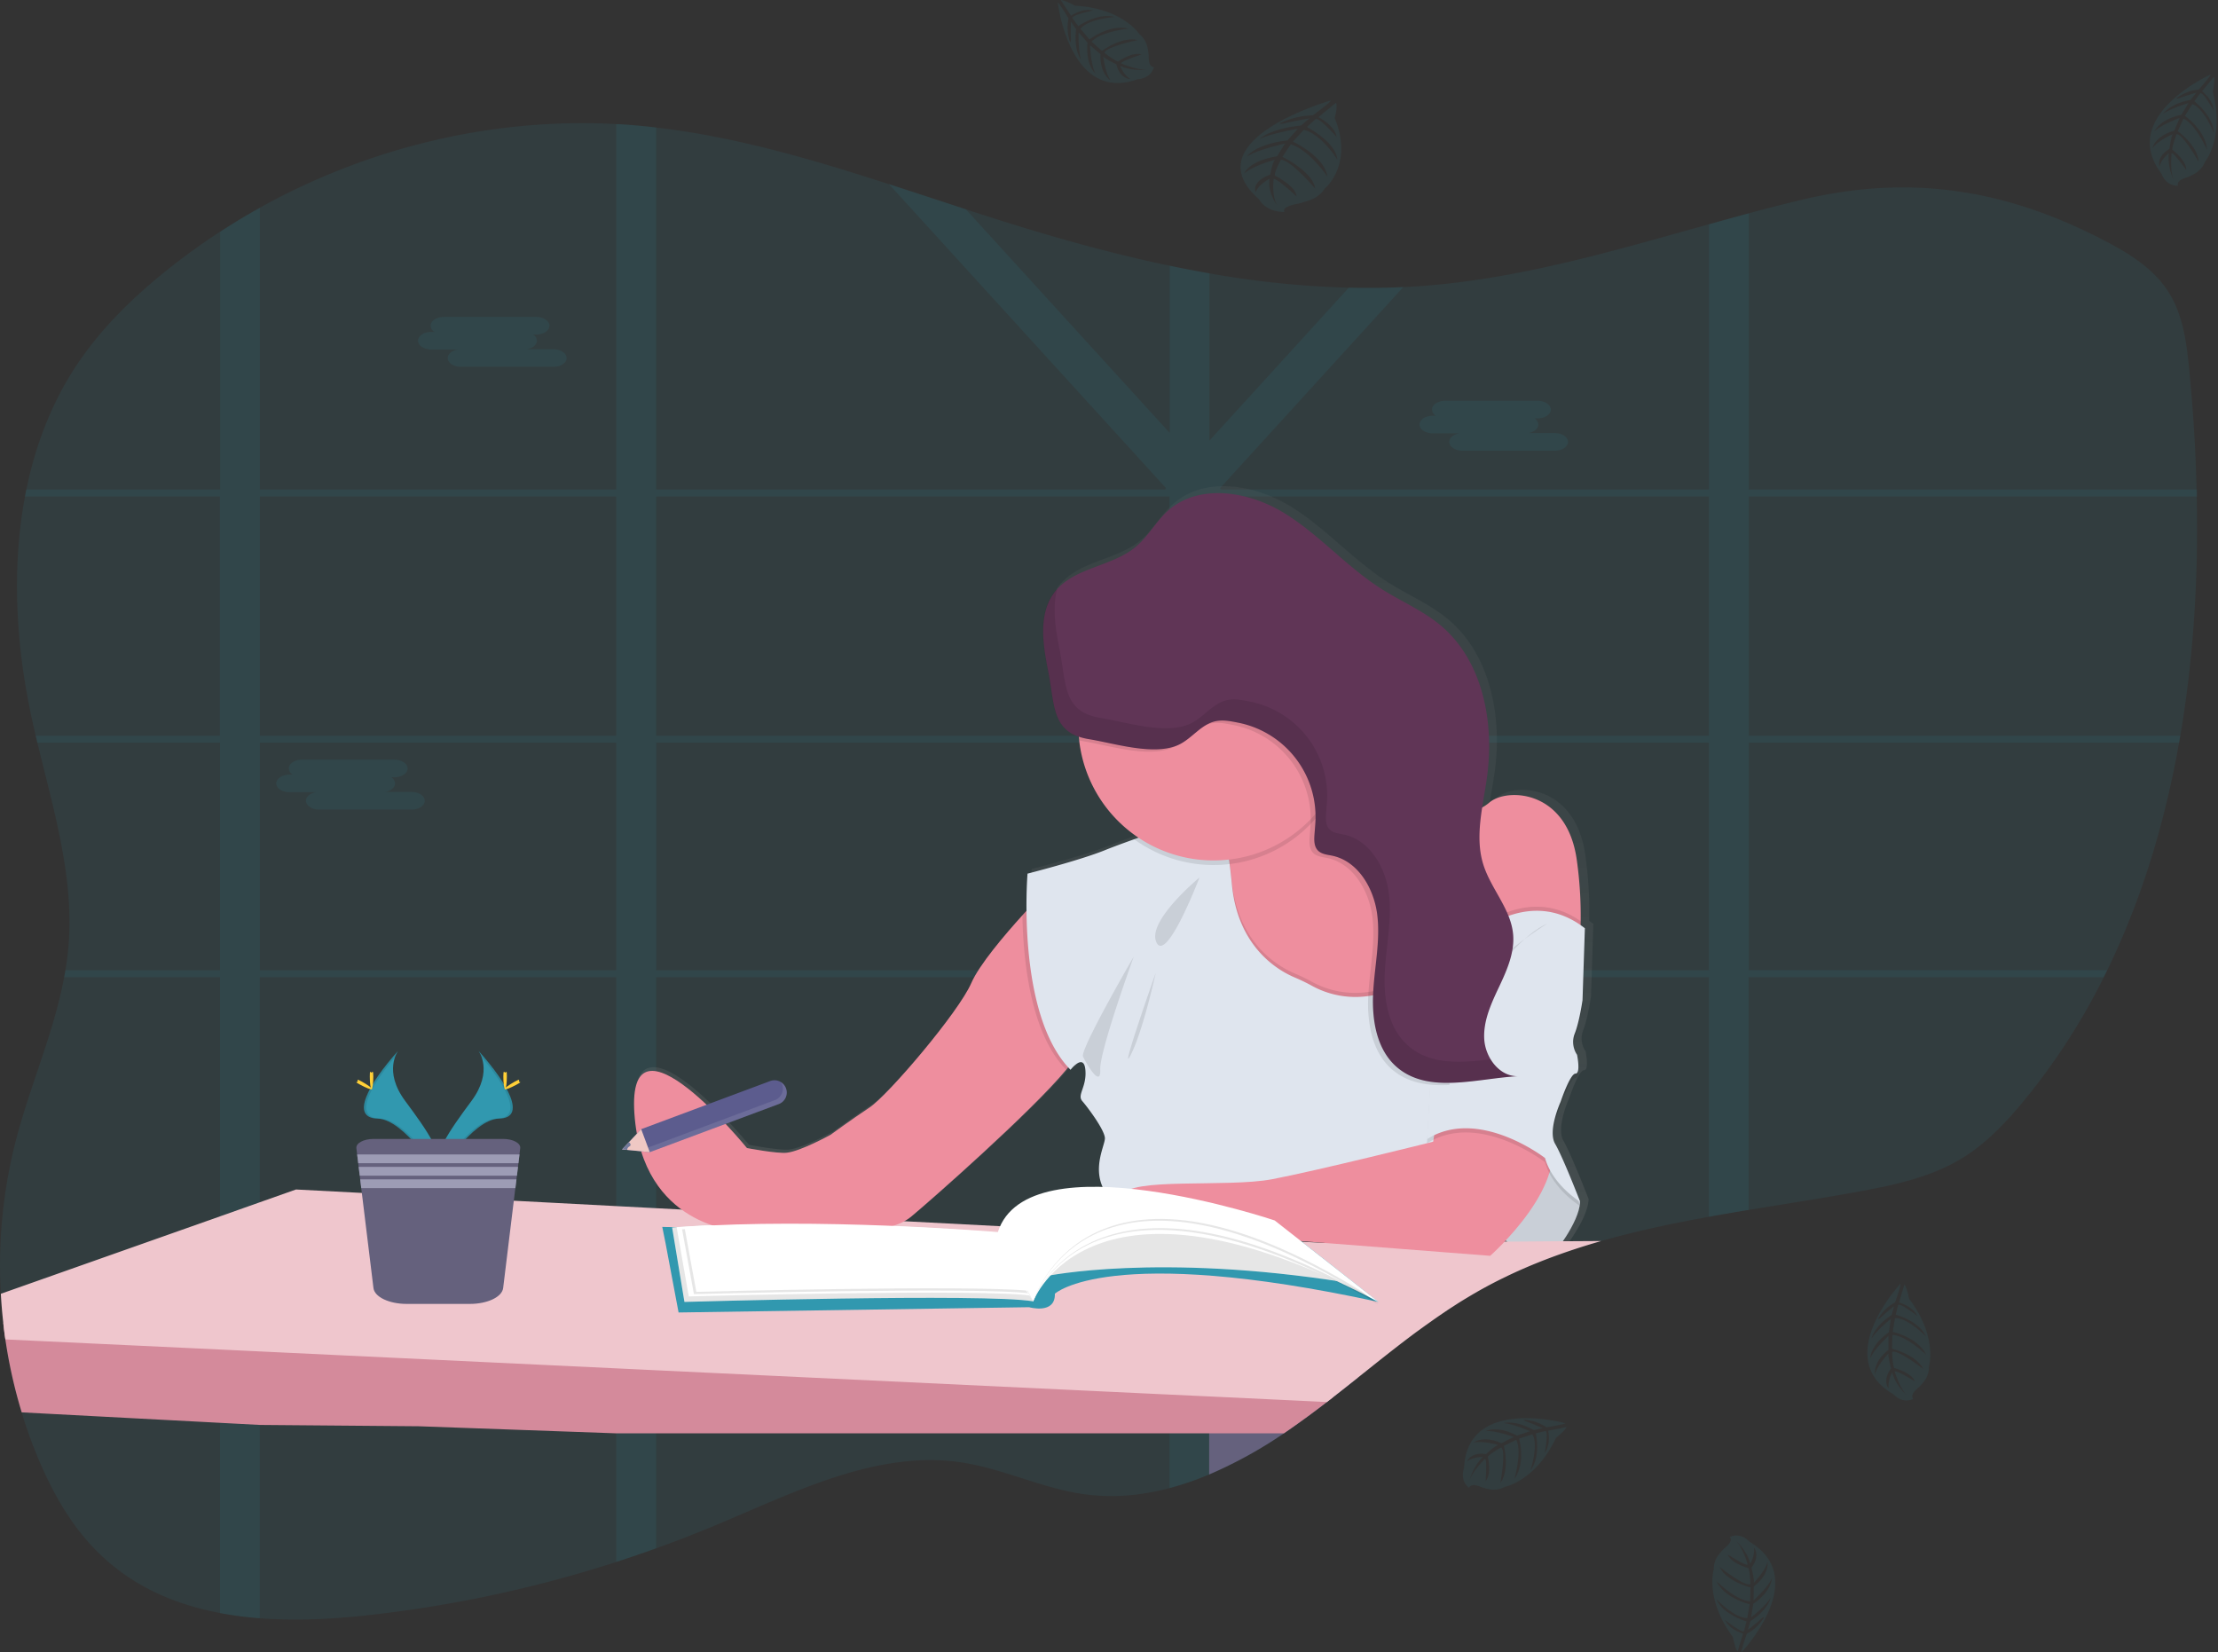 <svg width="537" height="400" fill="none" xmlns="http://www.w3.org/2000/svg"><rect width="100%" height="100%" fill="#333333" stroke="none"/><g clip-path="url(#clip0)"><path opacity=".1" d="M527.873 178.118c-.097.567-.193 1.135-.299 1.702-3.436 19.326-9.045 37.958-17.385 55.064-.274.568-.553 1.135-.836 1.703a157.427 157.427 0 01-19.59 30.21c-4.155 5.011-8.685 9.769-14.071 13.205-7.55 4.813-16.377 6.769-25.052 8.37-9.014 1.667-18.145 3.041-27.255 4.561-3.23.527-6.439 1.079-9.628 1.657-8.801 1.591-17.537 3.43-26.065 5.867-10.544 3.041-20.775 6.957-30.402 12.506a80.25 80.25 0 00-2.286 1.353 83.56 83.56 0 00-2.254 1.398c-.735.477-1.475.948-2.205 1.429l-1.124.76c-.37.244-.735.507-1.1.75-1.084.74-2.154 1.52-3.223 2.27l-.04.031c-.705.506-1.404 1.013-2.103 1.52-3.947 2.924-7.808 5.984-11.654 9.055l-2.428 1.94c-1.253.994-2.506 1.985-3.759 2.975-.735.582-1.48 1.16-2.22 1.738-.537.42-1.069.841-1.616 1.256a217.68 217.68 0 01-8.351 6.157c-.674.471-1.358.942-2.026 1.403a106.837 106.837 0 01-18.009 9.922l-.081.035a71.34 71.34 0 01-9.567 3.299 57.1 57.1 0 01-5.634 1.221 49.822 49.822 0 01-15.277.264c-9.977-1.414-19.326-6.081-29.278-7.642-20.532-3.187-40.471 7.094-59.791 15.166a297.859 297.859 0 01-14.345 5.574 302.347 302.347 0 01-9.653 3.299 303.922 303.922 0 01-60.567 12.956c-8.401.917-17.162 1.353-25.715.694a86.85 86.85 0 01-9.628-1.251c-10.828-2.027-20.937-6.329-29.08-14.188-6.764-6.43-11.537-14.836-15.175-23.608a114.984 114.984 0 01-3.867-10.813 120.59 120.59 0 01-3.937-17.648 84.342 84.342 0 01-.506-4.054c-.264-2.321-.46-4.652-.588-6.993a121.101 121.101 0 013.602-36.989c3.451-13.372 9.207-26.177 11.74-39.675.107-.568.204-1.135.3-1.703.338-2.027.594-4.091.77-6.192 1.277-16.508-3.663-32.667-7.565-48.852a233.242 233.242 0 01-1.606-7.088c-3.613-17.117-4.601-35.434-1.394-52.516.102-.567.218-1.14.335-1.702 2.163-10.58 5.984-20.643 11.836-29.607 6.005-9.202 13.89-16.858 22.295-23.587a162.46 162.46 0 0112.734-9.197 170.451 170.451 0 019.627-5.812c26.395-14.694 56.508-21.875 86.283-20.268 1.577.08 3.151.189 4.722.324 1.649.142 3.292.31 4.93.507 19.169 2.214 37.821 7.702 56.361 13.706 6.213 2.027 12.41 4.054 18.607 6.08 2.756.9 5.511 1.786 8.264 2.66 13.504 4.262 27.231 8.108 41.084 11.007 3.212.675 6.422 1.292 9.627 1.85a227.557 227.557 0 0033.742 3.475c4.391.108 8.783.063 13.174-.137 2.22-.101 4.441-.25 6.664-.446 22.959-1.966 45.097-8.558 67.326-14.75 3.212-.897 6.43-1.789 9.627-2.65a467.182 467.182 0 0112.703-3.248c26.44-6.349 50.002-2.7 74.583 10.393 5.573 2.974 11.147 6.562 14.593 12.115 3.446 5.553 4.282 12.43 4.92 19.047.902 9.415 1.52 18.961 1.718 28.548 0 .568 0 1.135.035 1.703.446 19.412-.734 38.97-3.967 57.891z" fill="#3198AF"/><path opacity=".1" d="M352.506 234.884h-1.728V236.587h1.956l-.228-1.703zm-19.584 0a.14.14 0 000 .041l-.152 1.408v.254h14.999v-.102l1.069-1.601h-15.916zm-40.106 0V179.82h17.228c-.182-.152-.37-.304-.562-.446l-.254-.192a4.716 4.716 0 00-.324-.243c-.111-.076-.375-.269-.572-.401-.198-.131-.32-.217-.507-.324l-.117-.076H292.816v-3.015l-.4.193-.426.238h-.03l-.091.056-.264.172c-.091.056-.182.111-.268.172-.264.178-.507.37-.786.568l-.253.202c-.172.132-.335.269-.507.406-.674.552-1.338 1.13-2.027 1.662-.172.137-.344.268-.506.395-.369.27-.751.52-1.146.75a5.409 5.409 0 01-.506.279l-.284.131-.258.112c-.609.257-1.24.457-1.885.598v53.827h-25.843c0 .061.036.117.051.178.142.506.284 1.013.421 1.52h25.376v59.026h.395l.451.031.821.06 1.327.132.598.071.659.081h.096c.38.051.765.112 1.155.172l.249.041.557.091.801.142 1.92-.101.264.055c.106 0 .212.041.324.066v-59.862h39.934v-.254l.152-1.408a.095.095 0 010-.041h-40.071zm59.69 0h-1.728V236.587h1.956l-.228-1.703zm-20.663 0l-.172 1.703h16.685l1.135-1.703h-17.648zm-39.017 0V179.82h17.228c-.182-.152-.37-.304-.562-.446l-.253-.192a4.99 4.99 0 00-.325-.243c-.111-.076-.375-.269-.572-.401-.198-.131-.32-.217-.507-.324l-.117-.076H292.816v-3.015l-.4.193-.426.238h-.03l-.091.056-.264.172c-.091.056-.182.111-.268.172-.264.178-.507.37-.786.568l-.253.202c-.172.132-.335.269-.507.406-.674.552-1.338 1.13-2.027 1.662-.172.137-.344.268-.506.395-.369.27-.751.52-1.146.75a5.409 5.409 0 01-.506.279l-.284.131-.258.112c-.609.257-1.24.457-1.885.598v53.827h-25.843c0 .061.036.117.051.178.142.506.289 1.013.426 1.52h25.371v59.021l.395.025.451.031.821.061 1.327.131.598.071.659.081h.096c.38.051.765.112 1.155.173l.249.04.557.091.801.142 1.92-.101.264.056c.106 0 .212.04.324.066v-59.883h38.87l.182-1.703h-39.027zm130.559-114.668h108.552c0-.567 0-1.135-.036-1.702H423.385V51.659a759.253 759.253 0 00-9.628 2.65v64.205H295.694l-.299-.324.451-.507 43.912-48.193a184.24 184.24 0 01-13.175.137l-33.767 37.04V66.166a263.975 263.975 0 01-9.627-1.85v40.486L233.82 50.65c-6.197-2.026-12.394-4.089-18.606-6.08l67.103 73.62-.299.324H158.853v-87.66a241.306 241.306 0 00-4.93-.507 122.207 122.207 0 00-4.723-.325v88.492H62.918V50.311a162.129 162.129 0 00-9.628 5.812v62.391H6.364a63.161 63.161 0 00-.334 1.702h47.22v57.902H8.644c.132.567.269 1.135.406 1.702h44.22v55.064H15.83c-.097.568-.193 1.135-.3 1.703h37.74V390.55a86.852 86.852 0 009.628 1.251V236.587H149.2v141.564a331.33 331.33 0 009.653-3.299V236.587h124.315v123.687a71.34 71.34 0 009.567-3.299l.081-.035V236.587h120.911v58.003c3.205-.578 6.415-1.13 9.627-1.657v-56.346h85.973c.284-.568.563-1.135.836-1.703h-86.778V179.82h104.194c.106-.567.203-1.135.299-1.702H423.385v-57.902zm-360.462 0H149.2v57.902H62.918l.005-57.902zm0 114.668V179.82H149.2v55.064H62.923zm95.935-114.668h124.31v57.902H158.853l.005-57.902zm0 114.668V179.82h124.31v55.064h-124.31zm254.874 0H292.816V179.82h120.911l.005 55.064zm0-56.751H292.816v-56.366l1.698-1.551h119.213l.005 57.917zm-80.805 56.751a.14.14 0 000 .041l-.152 1.408v.254h14.999v-.102l1.069-1.601h-15.916zm19.584 0h-1.727V236.587h1.955l-.228-1.703zm-59.69 0V179.82h17.228c-.182-.152-.37-.304-.562-.446l-.254-.192a4.716 4.716 0 00-.324-.243c-.111-.076-.375-.269-.572-.401-.198-.131-.32-.217-.507-.324l-.117-.076h-14.897v-3.015l-.4.193-.426.238h-.03l-.091.056-.264.172c-.091.056-.182.111-.268.172-.264.178-.507.37-.786.568l-.253.202c-.172.132-.335.269-.507.406-.674.552-1.338 1.13-2.027 1.662-.172.137-.344.268-.506.395-.369.27-.751.52-1.146.75a5.409 5.409 0 01-.506.279l-.284.131-.258.112c-.609.257-1.24.457-1.885.598v53.827h-25.843c0 .061.036.117.051.178.142.506.284 1.013.421 1.52h25.376v59.026h.395l.451.031.821.06 1.327.132.598.071.659.081h.096c.38.051.765.112 1.155.172l.249.041.557.091.801.142 1.92-.101.264.055c.106 0 .212.041.324.066v-59.862h39.934v-.254l.152-1.408a.095.095 0 010-.041h-40.066z" fill="#3198AF"/><path opacity=".1" d="M104.402 80.349h.77a1.847 1.847 0 01-.917-1.485c0-1.176 1.439-2.133 3.197-2.133h22.372c1.758 0 3.197.957 3.197 2.133 0 1.17-1.439 2.133-3.197 2.133h-.745a1.849 1.849 0 01.912 1.485c0 1.013-1.044 1.844-2.443 2.072h6.441c1.753 0 3.192.958 3.192 2.133 0 1.176-1.439 2.129-3.192 2.129h-22.397c-1.753 0-3.192-.958-3.192-2.129 0-1.013 1.044-1.844 2.442-2.072h-6.44c-1.753 0-3.192-.958-3.192-2.133 0-1.176 1.429-2.133 3.192-2.133zM346.872 100.652h.75a1.844 1.844 0 01-.918-1.49c0-1.17 1.44-2.128 3.198-2.128h22.371c1.758 0 3.197.958 3.197 2.129 0 1.175-1.439 2.133-3.197 2.133h-.745c.263.154.483.371.642.631.16.26.252.555.27.859 0 1.013-1.044 1.839-2.442 2.067h6.44c1.753 0 3.192.963 3.192 2.133 0 1.171-1.439 2.134-3.192 2.134h-22.366c-1.753 0-3.192-.958-3.192-2.134 0-1.013 1.044-1.844 2.442-2.067h-6.45c-1.754 0-3.193-.963-3.193-2.133 0-1.171 1.45-2.134 3.193-2.134zM70.083 187.538h.75a1.86 1.86 0 01-.912-1.49c0-1.171 1.433-2.133 3.192-2.133h22.37c1.76 0 3.198.962 3.198 2.133 0 1.175-1.439 2.133-3.197 2.133h-.745a1.85 1.85 0 01.912 1.49c0 1.013-1.044 1.839-2.442 2.067h6.44c1.758 0 3.192.958 3.192 2.133 0 1.176-1.434 2.134-3.192 2.134H77.273c-1.753 0-3.192-.963-3.192-2.134 0-1.013 1.048-1.844 2.442-2.072h-6.44c-1.754 0-3.193-.958-3.193-2.128 0-1.171 1.44-2.133 3.193-2.133z" fill="#3198AF"/><path d="M328.813 333.49l-3.76 2.974c-.735.583-1.48 1.16-2.219 1.738-.538.421-1.07.841-1.617 1.257a218.406 218.406 0 01-10.377 7.56 106.902 106.902 0 01-18.009 9.921l-.081.035V333.49h36.063z" fill="#65617D"/><path d="M385.199 241.188l.568-17.507c-.34-.264-.684-.507-1.014-.75a93.273 93.273 0 00-.892-15.612c-2.29-17.506-17.162-17.886-21.357-14.274-.556.48-1.163.898-1.809 1.247.38-2.498.851-5.001 1.19-7.474 1.835-13.337-1.013-28.34-11.36-36.959-4.332-3.603-9.627-5.817-14.385-8.832-8.523-5.376-15.257-13.316-23.876-18.551-8.62-5.234-20.725-7.195-28.244-.466-2.914 2.605-4.794 6.217-7.783 8.731-5.574 4.682-14.264 4.991-19.129 10.22-.243.263-.476.532-.699.816-4.053 5.199-2.944 12.571-1.652 19.022 1.556 7.762.912 13.985 7.571 16.214.025.309.045.618.081.922a32.878 32.878 0 0014.471 23.674l-1.079.385c-2.878 1.013-5.467 1.996-7.124 2.67-6.081 2.478-18.88 5.706-18.88 5.706s-.304 3.648-.249 9.029c-4.266 4.637-11.385 12.784-13.478 17.613-3.04 7.044-20.218 27.216-24.793 30.261-4.576 3.045-9.536 6.658-9.536 6.658s-7.246 3.998-10.677 4.378c-2.376.264-9.729-1.145-9.729-1.145s-29.363-35.976-27.458-8.371c1.905 27.606 25.361 28.543 25.361 28.543l23.648-.38s12.779 1.713 18.5-3.04c4.884-4.054 30.199-26.293 38.332-36.382.188.208.375.41.573.608 0 0 3.237-4.185 3.623 0 .385 4.185-2.103 6.081-.766 7.601 1.338 1.52 5.341 6.85 5.529 8.943.187 2.093-5.336 10.641 4.003 17.127.147.101.304.197.476.294 1.667 3.795 6.967 7.509 6.967 7.509l28.604-.38 53.969 4.185s1.606-1.413 3.78-3.724c2.904 2.665 6.932 4.951 11.472 3.547 0 0 6.486-7.798 6.678-12.936 0 0-4.195-10.849-6.08-14.082-1.885-3.232 1.338-10.276 1.338-10.276s2.285-6.85 3.623-6.85c1.337 0 .38-4.561.38-4.561a5.541 5.541 0 01-.573-5.138c1.12-2.883 1.885-8.213 1.885-8.213z" fill="url(#paint0_linear)"/><path d="M350.819 239.617l2.027-2.371 28.573-4.353s1.125-2.98 1.277-9.881a96.353 96.353 0 00-.902-14.532c-2.27-17.406-17.03-17.786-21.19-14.188a10.605 10.605 0 01-9.086 2.27l-.024.024-.001-.039s-22.082 7.21-28.968-4.191a7.808 7.808 0 01-.315-.567 13.515 13.515 0 01-1.368-3.942l-25.183 11.492-.365.167-.567.258a32.416 32.416 0 012.695 8.31c.066.37.122.745.162 1.12.315 2.721.056 5.604-1.52 7.788-4.337 6.056 18.748 33.874 18.748 33.874l27.819-1.703 8.188-9.536z" fill="#EE8E9E"/><path d="M375.931 303.847s6.431-7.757 6.623-12.865l-6.435-10.788-5.675-6.08-10.6 20.46s7.002 12.111 16.087 9.273z" fill="#DFE5EE"/><path opacity=".1" d="M375.931 303.847s6.431-7.757 6.623-12.865l-6.435-10.788-5.675-6.08-10.6 20.46s7.002 12.111 16.087 9.273z" fill="#000"/><path d="M322.834 338.202c-.538.421-1.07.841-1.617 1.257a218.406 218.406 0 01-10.377 7.56H149.2l-47.823-1.713-38.46-.324-9.627-.507-48.035-2.534a120.595 120.595 0 01-3.958-17.663 84.342 84.342 0 01-.506-4.054l52.48 2.908 9.627.543 86.282 4.813 9.653.538 124.315 6.941 9.567.538h.081l30.038 1.697z" fill="#D48A9B"/><path d="M387.662 300.457c-10.545 3.041-20.775 6.957-30.403 12.506-.765.441-1.52.892-2.285 1.353-.765.461-1.52.922-2.255 1.398-.735.477-1.474.948-2.204 1.429l-1.125.76-1.1.75c-1.084.745-2.153 1.52-3.222 2.27l-.041.031c-.704.506-1.403 1.013-2.103 1.52-3.947 2.923-7.808 5.984-11.654 9.055-.811.648-1.623 1.295-2.437 1.94l-3.75 2.975c-.734.582-1.479 1.16-2.219 1.738-.537.42-1.069.841-1.617 1.256l-28.375-1.353h-.081l-9.567-.445-124.371-5.893-9.653-.462-86.282-4.099-9.628-.461-51.993-2.447a84.33 84.33 0 01-.507-4.054c-.263-2.321-.459-4.652-.587-6.993l53.082-18.748 9.628-3.41 8.746-3.091 15.935.831 36.833 1.89 24.788 1.302 9.653.507 6.167.324 1.474.082 51.897 2.71.547.036 23.157 1.206H242.525l2.316.116 7.895.416 9.87.507 3.253.172.613.035 4.601.238 1.313.066 4.393.233 1.748.097h.421l4.109.218 6.364.334h.031l1.976.101h.213l1.18.066 2.899.152 2.533.132h.025l2.843.147h.046l2.153.116 1.652.087 5.863.309 1.054.055h.364l.507.031 1.718.091.77.041 5.979.309h.547l8.827-.076h.061l33.559-.274h3.319l10.803-.086h1.612l7.707-.046z" fill="#EFC6CD"/><path d="M161.168 301.152l3.122 16.604 84.863-1.277s6.385 1.845 6.243-3.263c0 0 12.916-12.206 78.337 1.987l-25.118-19.727-68.659 3.689-79.613-2.128.825 4.115z" fill="#3198AF"/><path d="M162.729 297.179l2.98 18.023s72.966-2.128 84.437-.141l-8.669-16.463s-44.119-4.115-78.748-1.419z" fill="#fff"/><path opacity=".1" d="M162.729 297.179l2.98 18.023s72.966-2.128 84.437-.141l-8.669-16.463s-44.119-4.115-78.748-1.419z" fill="#000"/><path d="M163.819 297.113l2.939 16.762s72.038-1.976 83.388-.132l-8.548-15.307s-43.587-3.831-77.779-1.323z" fill="#fff"/><path opacity=".1" d="M165.141 297.63l2.863 15.677s70.458-1.849 81.58-.121l-8.361-14.325s-42.634-3.597-76.082-1.231z" fill="#000"/><path d="M115.859 254.428s3.689 4.819-1.698 12.1c-5.386 7.282-9.835 13.423-8.036 17.963 0 0 8.107-13.519 14.745-13.681 6.638-.162 2.27-8.254-5.011-16.382z" fill="#3198AF"/><path opacity=".1" d="M115.859 254.428c.324.467.578.979.755 1.52 6.455 7.601 9.896 14.695 3.689 14.847-5.782.162-12.714 10.499-14.376 13.113.058.196.124.394.198.593 0 0 8.107-13.519 14.745-13.681 6.638-.162 2.27-8.264-5.011-16.392z" fill="#000"/><path d="M122.715 260.574c0 1.693-.193 3.071-.426 3.071-.233 0-.426-1.378-.426-3.071 0-1.692.238-.902.472-.902.233 0 .38-.795.38.902z" fill="#FFD037"/><path d="M125.066 262.596c-1.49.816-2.787 1.307-2.899 1.1-.111-.208 1.014-1.014 2.493-1.845 1.48-.831.902-.223 1.014 0 .111.223.881-.066-.608.745z" fill="#FFD037"/><path d="M96.386 254.428s-3.689 4.819 1.702 12.1c5.392 7.282 9.83 13.423 8.037 17.963 0 0-8.133-13.519-14.75-13.681-6.618-.162-2.27-8.254 5.01-16.382z" fill="#3198AF"/><path opacity=".1" d="M96.386 254.428a6.091 6.091 0 00-.755 1.52c-6.456 7.601-9.896 14.695-3.689 14.847 5.782.162 12.718 10.499 14.38 13.113-.054.196-.12.394-.197.593 0 0-8.133-13.519-14.75-13.681-6.618-.162-2.27-8.264 5.01-16.392z" fill="#000"/><path d="M89.53 260.574c0 1.693.193 3.071.426 3.071.233 0 .425-1.378.425-3.071 0-1.692-.238-.902-.47-.902-.234 0-.38-.795-.38.902z" fill="#FFD037"/><path d="M87.179 262.596c1.49.816 2.792 1.307 2.903 1.1.112-.208-1.013-1.014-2.493-1.845s-.901-.223-1.013 0c-.111.223-.887-.066.603.745z" fill="#FFD037"/><path d="M125.947 277.99l-.182 1.52-.259 2.123-.106.887-.258 2.128-.112.887-.263 2.128-2.949 24.18c-.264 2.159-3.791 3.841-8.047 3.841H98.458c-4.256 0-7.778-1.682-8.041-3.841l-2.954-24.18-.259-2.128-.106-.887-.264-2.128-.106-.887-.258-2.123-.188-1.52c-.147-1.221 1.758-2.25 4.17-2.25h31.345c2.407 0 4.317 1.029 4.15 2.25z" fill="#65617D"/><path d="M125.78 279.495l-.258 2.128H86.728l-.258-2.128h39.31zM125.415 282.51l-.258 2.128H87.098l-.263-2.128h38.58zM125.045 285.525l-.258 2.123H87.463l-.259-2.123h37.841z" fill="#9D9CB5"/><path d="M172.711 276.034s-9.84-9.46-9.46 2.838c.38 12.297 9.46-2.838 9.46-2.838z" fill="#EE8E9E"/><path d="M261.076 254.463c-.218.953-1.277 2.534-2.929 4.515-8.533 10.276-32.809 31.634-37.567 35.596-5.675 4.733-18.353 3.041-18.353 3.041l-23.46.38s-23.274-.948-25.169-28.376c-1.895-27.428 27.246 8.325 27.246 8.325s7.297 1.399 9.653 1.135c3.405-.375 10.595-4.347 10.595-4.347s4.92-3.598 9.46-6.623c4.54-3.025 21.571-23.085 24.601-30.088 1.92-4.444 8.107-11.71 12.379-16.423 2.452-2.71 4.271-4.56 4.271-4.56s10.596 31.558 9.273 37.425z" fill="#EE8E9E"/><path opacity=".1" d="M261.076 254.463c-.218.953-1.277 2.534-2.929 4.515-8.614-8.771-10.413-26.273-10.615-37.4 2.452-2.711 4.271-4.56 4.271-4.56s10.596 31.578 9.273 37.445zM350.814 239.617l-8.183 9.536-10.697.649-17.122 1.054s-23.085-27.819-18.748-33.874c1.576-2.184 1.835-5.067 1.52-7.788-.04-.375-.096-.75-.162-1.12a32.416 32.416 0 00-2.695-8.31l.567-.258.365-.167a36.292 36.292 0 011.854 7.757c.056.36.107.735.158 1.12.177 1.368.339 2.888.506 4.561 1.318 15.312 10.95 21.074 15.298 22.908a44.076 44.076 0 014.094 1.981 21.843 21.843 0 0013.732 2.483c10.732-1.409 19.483-9.207 19.483-9.207l.045 7.677-.015.998z" fill="#000"/><path d="M351.143 299.12s-70.386-.193-79.664-6.623c-9.278-6.43-3.78-14.948-3.973-17.03-.192-2.083-4.16-7.378-5.482-8.898-1.323-1.52 1.135-3.405.755-7.565s-3.593 0-3.593 0c-13.25-13.438-10.413-47.494-10.413-47.494s12.668-3.213 18.748-5.68c1.647-.669 4.211-1.622 7.094-2.65l1.069-.385c7.434-2.661 16.271-5.665 16.271-5.665s1.697-1.201 3.405 2.391c.78 1.652 1.566 4.312 2.194 8.564.056.359.106.734.157 1.119.177 1.369.34 2.889.507 4.561 1.317 15.312 10.95 21.074 15.297 22.908a44.207 44.207 0 014.094 1.981 21.844 21.844 0 0013.732 2.483c10.732-1.409 19.483-9.207 19.483-9.207l.046 7.677.131 23.065.142 36.448z" fill="#DFE5EE"/><path d="M348.113 269.224l-1.135 7.19s-28.006 6.998-38.976 9.08c-10.97 2.083-34.628-.567-36.331 3.973-1.702 4.54 7.19 10.788 7.19 10.788l28.376-.38 53.549 4.165s20.435-17.978 13.813-30.469c-6.623-12.49-26.486-4.347-26.486-4.347z" fill="#EE8E9E"/><path opacity=".1" d="M290.404 212.457s-12.87 10.596-10.408 15.708c2.463 5.113 10.408-15.708 10.408-15.708zM274.509 231.565s-13.058 22.518-12.298 24.221c.76 1.703 4.353 7.758 4.16 3.218-.192-4.541 8.138-27.439 8.138-27.439zM279.809 235.543s-3.04 14-6.055 19.868c-3.015 5.868 6.055-19.868 6.055-19.868zM322.55 192.372a32.73 32.73 0 01-24.88 16.832h-.06a32.676 32.676 0 01-23.035-6.029c7.6-2.747 17.339-6.051 17.339-6.051s1.698-1.2 3.405 2.392l25.549-11.654a13.541 13.541 0 001.682 4.51z" fill="#000"/><path d="M326.543 175.559a32.595 32.595 0 01-4.307 16.245 33.007 33.007 0 01-4.88 6.496 32.596 32.596 0 01-19.843 9.81h-.066a32.032 32.032 0 01-3.638.208 32.735 32.735 0 1132.734-32.739v-.02z" fill="#EE8E9E"/><path opacity=".1" d="M347.738 237.499l3.041-4.56s16.65-19.868 32.936-7.191l-.568 17.411s-.76 5.295-1.895 8.107a5.537 5.537 0 00.567 5.113s.948 4.56-.375 4.56c-1.322 0-3.597 6.81-3.597 6.81s-3.218 7.003-1.323 10.221c1.895 3.217 6.055 14 6.055 14s-6.622-3.973-8.517-10.595c0 0-16.083-12.491-28.573-4.561l2.249-39.315z" fill="#000"/><path opacity=".1" d="M382.696 223.012c-.152 6.901-1.277 9.881-1.277 9.881l-28.573 4.353-1.069-7.419c3.739-3.901 17.339-16.306 30.919-6.815z" fill="#000"/><path d="M347.738 236.486l3.041-4.561s16.65-19.868 32.936-7.19l-.568 17.41s-.76 5.296-1.895 8.108a5.536 5.536 0 00.567 5.112s.948 4.561-.375 4.561c-1.322 0-3.597 6.81-3.597 6.81s-3.218 7.003-1.323 10.22c1.895 3.218 6.055 14.001 6.055 14.001s-6.622-3.973-8.517-10.596c0 0-16.083-12.49-28.573-4.56l2.249-39.315z" fill="#DFE5EE"/><path opacity=".1" d="M374.604 223.62s-27.433 16.843-26.111 31.614c0 0 15.328-27.074 26.111-31.614z" fill="#000"/><path opacity=".1" d="M350.809 239.622l.132 23.065c-5.189.233-10.079-.44-13.945-3.8-2.691-2.341-4.256-5.574-5.067-9.07a32.138 32.138 0 01-.659-8.579.617.617 0 010-.086c.32-6.369 1.784-12.738 1.014-19.067-.771-6.329-4.606-13.007-10.869-14.34-1.237-.268-2.625-.365-3.507-1.272-.972-1.013-.927-2.589-.82-3.993l.182-2.366c.046-.608.066-1.211.066-1.814a23.22 23.22 0 00-18.748-22.771l-.203-.036c-1.763-.355-3.598-.704-5.361-.299-3.354.775-5.523 4.029-8.614 5.574-5.929 2.959-15.814-.279-22.022-1.297-.405-.066-.79-.142-1.16-.228a32.75 32.75 0 013.165-18.151 32.734 32.734 0 1157.787 30.702c.096.192.203.385.314.567 6.886 11.401 28.969 4.191 28.969 4.191l1.327 40.683-1.981 2.387z" fill="#000"/><path d="M285.601 180.205c3.07-1.55 5.239-4.803 8.614-5.573 1.758-.406 3.592-.056 5.366.294l.202.04a23.238 23.238 0 0114.003 8.75 23.235 23.235 0 014.659 15.841l-.182 2.366c-.111 1.398-.157 2.984.826 3.988.877.907 2.265 1.013 3.501 1.267 6.263 1.337 10.099 7.98 10.869 14.344.77 6.365-.719 12.754-1.013 19.149-.294 6.395.881 13.453 5.715 17.654 7.601 6.587 19.154 2.837 29.212 2.234-4.449 0-7.783-4.591-8.026-9.029-.243-4.439 1.733-8.665 3.623-12.668 1.89-4.003 3.785-8.31 3.364-12.739-.577-6.08-5.371-10.95-7.205-16.802-2.138-6.81-.076-14.122.892-21.201 1.819-13.255-1.014-28.178-11.274-36.746-4.297-3.583-9.552-5.787-14.274-8.786-8.462-5.367-15.136-13.236-23.689-18.455-8.553-5.219-20.562-7.154-28.026-.466-2.888 2.589-4.753 6.182-7.722 8.68-5.802 4.89-15.024 4.981-19.676 10.98-4.003 5.164-2.918 12.496-1.636 18.906 1.707 8.548.745 15.201 9.881 16.721 6.181.978 16.062 4.216 21.996 1.251z" fill="#603556"/><path opacity=".1" d="M360.877 256.475c-7.322.897-14.578 1.358-19.908-3.263-4.834-4.201-6.025-11.254-5.716-17.654.309-6.4 1.789-12.794 1.013-19.153-.775-6.36-4.606-13.003-10.869-14.34-1.236-.264-2.619-.36-3.501-1.267-.978-1.013-.937-2.594-.826-3.993l.183-2.366a23.236 23.236 0 00-18.662-24.586l-.203-.04c-1.774-.35-3.608-.699-5.366-.294-3.355.775-5.523 4.054-8.614 5.574-5.934 2.964-15.809-.274-22.027-1.292-9.12-1.495-8.168-8.158-9.881-16.722-.957-4.783-1.803-10.083-.506-14.613a7.97 7.97 0 00-.7.816c-4.003 5.163-2.918 12.495-1.636 18.905 1.707 8.548.745 15.201 9.881 16.721 6.212 1.014 16.093 4.257 22.026 1.292 3.071-1.55 5.24-4.803 8.614-5.573 1.758-.406 3.593-.056 5.366.293l.203.041a23.24 23.24 0 0118.662 24.59l-.182 2.367c-.112 1.398-.158 2.984.825 3.988.877.907 2.265 1.013 3.502 1.266 6.263 1.338 10.099 7.981 10.869 14.345.77 6.365-.715 12.754-1.014 19.149-.299 6.394.882 13.453 5.716 17.653 7.601 6.588 19.154 2.838 29.212 2.235-2.731.015-5.027-1.718-6.461-4.079z" fill="#000"/><path d="M155.235 273.379l31.239-11.654a2.975 2.975 0 013.825 1.743 2.971 2.971 0 01-1.743 3.825l-31.238 11.655-6.699-.669 4.616-4.9z" fill="#5C5C8E"/><path opacity=".1" d="M189.357 262.515a2.976 2.976 0 01-1.748 3.826l-31.259 11.695-5.027-.507-.724.77 6.698.669 31.239-11.654a2.976 2.976 0 001.743-3.826 2.974 2.974 0 00-1.216-1.485c.112.162.211.333.294.512z" fill="#fff"/><path d="M155.24 273.379l2.078 5.569-5.493-.553-1.201-.121 1.642-1.743 2.974-3.152z" fill="#EFC8C4"/><path d="M152.261 276.515c.128.096.238.215.324.35a.509.509 0 010 .542 1.105 1.105 0 01-.299.218 1.007 1.007 0 00-.446.75l-1.206-.117 1.627-1.743z" fill="#727A9C"/><path d="M253.318 308.945s27.059-5.68 72.46 1.52l-17.786-13.053-32.358-6.623-22.893 6.081.577 12.075z" fill="#fff"/><path opacity=".1" d="M253.318 308.945s27.059-5.68 72.46 1.52l-17.786-13.053-32.358-6.623-22.893 6.081.577 12.075z" fill="#000"/><path d="M250.146 315.086s13.626-36.858 83.607.117l-25.118-16.164s-60.171-16.625-67.123 2.533l8.634 13.514z" fill="#fff"/><path opacity=".1" d="M250.146 315.061s13.626-39.407 83.607.709l-25.117-17.532s-60.192-19.883-67.159.927l8.669 15.896z" fill="#000"/><path d="M250.146 315.076s13.626-39.99 83.607.126l-25.118-17.532s-60.171-19.315-67.123 1.521l8.634 15.885z" fill="#fff"/><path opacity=".1" d="M250.146 315.086s13.626-44.443 83.607.684l-25.138-19.726s-60.171-20.268-67.123 3.121l8.654 15.921z" fill="#000"/><path d="M333.753 315.202c-69.981-45.127-83.607-.141-83.607-.141l-1.359-2.586c-14.586-1.432-80.2.29-80.2.29l-2.879-15.708c32.122-2.253 72.712.971 75.88 1.23 7.391-22.899 67.027-2.811 67.027-2.811l25.138 19.726z" fill="#fff"/><path opacity=".1" d="M460.096 310.825s-16.798 17.993-1.678 26.733c0 0 1.977 2.382 4.799 1.135 0 0-.953-.846.958-2.477a11.354 11.354 0 001.798-1.976 5.574 5.574 0 001.044-3.375s2.199-7.14-4.788-16.407c0 0-.634-3.101-1.171-3.441l-1.277 4.322s3.208.816 4.414 3.258c0 0-4.226-3.318-4.637-2.624-.081.142-.572 2.326-.572 2.326s5.574 1.439 7.317 5.269c0 0-4.505-4.626-7.51-4.444l-.547 3.335s5.964 1.236 8.107 5.523c0 0-4.874-4.677-8.188-4.784l-.096 3.35s5.791 1.317 7.56 4.895c0 0-6.177-4.829-7.53-4.125 0 0 .096 3.086.507 3.891 0 0 4.135 1.014 4.976 3.213 0 0-4.469-2.792-4.855-2.366 0 0 1.201 3.982 2.873 5.68 0 0-2.655-2.326-3.486-5.463 0 0-1.125 1.961-.841 3.887 0 0-1.657-1.834.563-4.854 0 0-.811-3.142-.608-3.638 0 0-2.61 2.67-3.279 5.067 0 0-.506-3 3.274-5.934v-3.375s-3.639 3.35-4.389 5.422c0 0-.05-3.141 4.465-6.268l.506-3.278s-3.354 2.645-4.687 4.773c0 0 .578-2.929 4.865-5.706l.592-2.148s-2.411 1.976-3.04 2.604c-.628.629-.866.507-.866.507a10.641 10.641 0 014.155-4.023s1.55-4.368 1.272-4.484zM535.185 18.049s-22.442 10.134-11.862 24.013c0 0 .907 2.964 3.987 2.903 0 0-.552-1.15 1.84-1.92a11.1 11.1 0 002.422-1.13 5.573 5.573 0 002.265-2.711s4.783-5.736 1.91-16.98c0 0 .613-3.106.248-3.628l-2.847 3.497s2.645 1.986 2.817 4.707c0 0-2.615-4.692-3.263-4.206-.132.096-1.424 1.92-1.424 1.92s4.56 3.477 4.717 7.687c0 0-2.371-6.01-5.219-7.002l-1.788 2.868s5.026 3.44 5.361 8.223c0 0-2.696-6.191-5.711-7.57l-1.383 3.04s4.839 3.451 5.067 7.434c0 0-3.836-6.84-5.356-6.709 0 0-1.1 2.878-1.014 3.785 0 0 3.416 2.534 3.355 4.885 0 0-3.04-4.297-3.547-4.054 0 0-.431 4.135.461 6.35 0 0-1.556-3.173-1.11-6.385 0 0-1.799 1.378-2.275 3.263 0 0-.821-2.336 2.392-4.267 0 0 .461-3.207.841-3.587 0 0-3.441 1.454-4.971 3.39 0 0 .684-2.965 5.31-4.211l1.318-3.101s-4.647 1.682-6.141 3.304c0 0 1.165-2.919 6.536-4.054l1.728-2.827s-4.114 1.15-6.167 2.594c0 0 1.667-2.473 6.694-3.385l1.373-1.753s-2.989.892-3.825 1.226c-.837.335-1.014.137-1.014.137a10.642 10.642 0 015.417-2.108s3.04-3.435 2.858-3.638zM322.18 24.322s-33.716 9.628-17.324 23.957c0 0 1.454 3.04 6.121 3.04 0 0-.872-1.175 2.736-1.89 1.242-.25 2.46-.609 3.638-1.074a6.487 6.487 0 003.354-2.68s7.094-5.675 2.438-17.117c0 0 .846-3.121.278-3.658l-4.215 3.455s4.053 2.083 4.393 4.834c0 0-4.089-4.808-5.067-4.337-.198.096-2.108 1.9-2.108 1.9s7.033 3.638 7.352 7.9c0 0-3.749-6.136-8.107-7.216l-2.635 2.848s7.702 3.613 8.335 8.457c0 0-4.246-6.329-8.847-7.803l-2.027 3.04s7.419 3.618 7.905 7.651c0 0-5.994-7.018-8.295-6.932 0 0-1.586 2.889-1.444 3.806 0 0 5.239 2.675 5.214 5.026 0 0-4.733-4.428-5.513-4.195 0 0-.537 4.17.872 6.43 0 0-2.443-3.248-1.855-6.481 0 0-2.68 1.343-3.354 3.233 0 0-1.308-2.377 3.506-4.241 0 0 .613-3.233 1.176-3.608 0 0-5.169 1.378-7.434 3.294 0 0 .953-2.98 7.925-4.115l1.915-3.101s-6.992 1.58-9.211 3.177c0 0 1.687-2.919 9.794-3.932l2.534-2.812s-6.202 1.049-9.273 2.457c0 0 2.458-2.457 10.043-3.243l2.027-1.733s-4.505.821-5.761 1.136c-1.257.314-1.521.11-1.521.11a19.963 19.963 0 018.108-1.985s4.621-3.385 4.327-3.598zM421.652 400.005s16.974-17.831 1.94-26.719c0 0-1.956-2.401-4.788-1.185 0 0 .947.856-.978 2.472a11.47 11.47 0 00-1.819 1.956 5.536 5.536 0 00-1.074 3.365s-2.275 7.119 4.626 16.453c0 0 .603 3.106 1.135 3.455l1.322-4.312s-3.202-.846-4.383-3.298c0 0 4.191 3.354 4.606 2.665.087-.142.598-2.316.598-2.316s-5.573-1.52-7.266-5.34c0 0 4.459 4.671 7.469 4.514l.578-3.329s-5.949-1.292-8.062-5.574c0 0 4.829 4.723 8.143 4.865l.126-3.355s-5.781-1.398-7.534-4.996c0 0 6.131 4.895 7.489 4.201 0 0-.066-3.081-.507-3.892 0 0-4.125-1.084-4.945-3.263 0 0 4.443 2.838 4.829 2.412 0 0-1.161-3.993-2.818-5.705 0 0 2.635 2.351 3.436 5.492 0 0 1.145-1.951.876-3.876 0 0 1.642 1.855-.608 4.849 0 0 .781 3.152.573 3.643 0 0 2.635-2.645 3.324-5.011 0 0 .507 3.005-3.329 5.898l-.051 3.375s3.669-3.314 4.439-5.381c0 0 0 3.146-4.525 6.227l-.507 3.273s3.38-2.614 4.733-4.727c0 0-.608 2.918-4.92 5.655l-.613 2.143s2.432-1.951 3.08-2.574c.649-.623.872-.507.872-.507a10.599 10.599 0 01-4.196 3.983s-1.525 4.342-1.271 4.464zM256.095.628s2.893 24.444 19.331 18.546c0 0 3.096.025 3.967-2.934 0 0-1.266.182-1.276-2.33a11.391 11.391 0 00-.35-2.651 5.535 5.535 0 00-1.9-2.974s-4.034-6.294-15.642-6.912c0 0-2.777-1.52-3.385-1.327l2.478 3.764s2.69-1.925 5.335-1.266c0 0-5.259 1.084-4.991 1.844.051.157 1.399 1.936 1.399 1.936s4.737-3.345 8.791-2.205c0 0-6.44.446-8.244 2.863l2.164 2.574s4.793-3.76 9.46-2.64c0 0-6.719.71-8.944 3.167l2.524 2.24s4.743-3.577 8.614-2.615c0 0-7.682 1.602-8.016 3.086 0 0 2.417 1.916 3.309 2.118 0 0 3.465-2.488 5.665-1.728 0 0-5.017 1.612-4.941 2.18 0 0 3.816 1.651 6.192 1.469 0 0-3.491.507-6.42-.862 0 0 .77 2.123 2.427 3.152 0 0-2.472.076-3.349-3.547 0 0-2.919-1.409-3.167-1.88 0 0 .355 3.714 1.738 5.756 0 0-2.625-1.52-2.422-6.328l-2.534-2.194s.208 4.94 1.303 6.855c0 0-2.433-1.991-1.906-7.458l-2.173-2.498s-.147 4.266.613 6.658c0 0-1.86-2.331-1.211-7.398l-1.262-1.84s-.046 3.117 0 4.019c.046.902-.172.988-.172.988a10.637 10.637 0 01-.395-5.792s-2.357-3.957-2.61-3.836zM378.951 344.566s-23.724-6.587-24.484 10.864c0 0-1.196 2.858 1.211 4.783 0 0 .309-1.236 2.64-.299a11.34 11.34 0 002.584.684 5.53 5.53 0 003.476-.638s7.348-1.348 12.334-11.827c0 0 2.457-1.991 2.533-2.629l-4.423.866s.76 3.223-.852 5.422c0 0 1.014-5.28.188-5.321-.167 0-2.326.563-2.326.563s1.297 5.604-1.292 8.923c0 0 2.027-6.131.471-8.715l-3.212 1.059s1.662 5.857-1.145 9.749c0 0 1.895-6.481.456-9.471l-3.01 1.465s1.52 5.746-.846 8.968c0 0 1.428-7.712.177-8.588 0 0-2.686 1.52-3.208 2.26 0 0 1.014 4.15-.547 5.898 0 0 .406-5.255-.147-5.397 0 0-2.979 2.904-3.709 5.174 0 0 .836-3.431 3.233-5.615 0 0-2.26-.091-3.836 1.049 0 0 .862-2.315 4.561-1.743 0 0 2.411-2.174 2.944-2.219 0 0-3.547-1.084-5.99-.578 0 0 2.422-1.844 6.775.162l3-1.52s-4.652-1.677-6.836-1.388c0 0 2.762-1.52 7.601 1.059l3.131-1.069s-3.891-1.748-6.394-1.951c0 0 2.862-.836 7.306 1.682l2.179-.471s-2.868-1.226-3.724-1.52c-.857-.294-.851-.507-.851-.507 1.962.09 3.861.721 5.487 1.824 0 0 4.561-.709 4.545-.988z" fill="#3198AF"/></g><defs><linearGradient id="paint0_linear" x1="269.776" y1="303.66" x2="269.776" y2="117.693" gradientUnits="userSpaceOnUse"><stop stop-color="gray" stop-opacity=".25"/><stop offset=".54" stop-color="gray" stop-opacity=".12"/><stop offset="1" stop-color="gray" stop-opacity=".1"/></linearGradient><clipPath id="clip0"><path fill="#fff" d="M0 0h536.669v400H0z"/></clipPath></defs></svg>